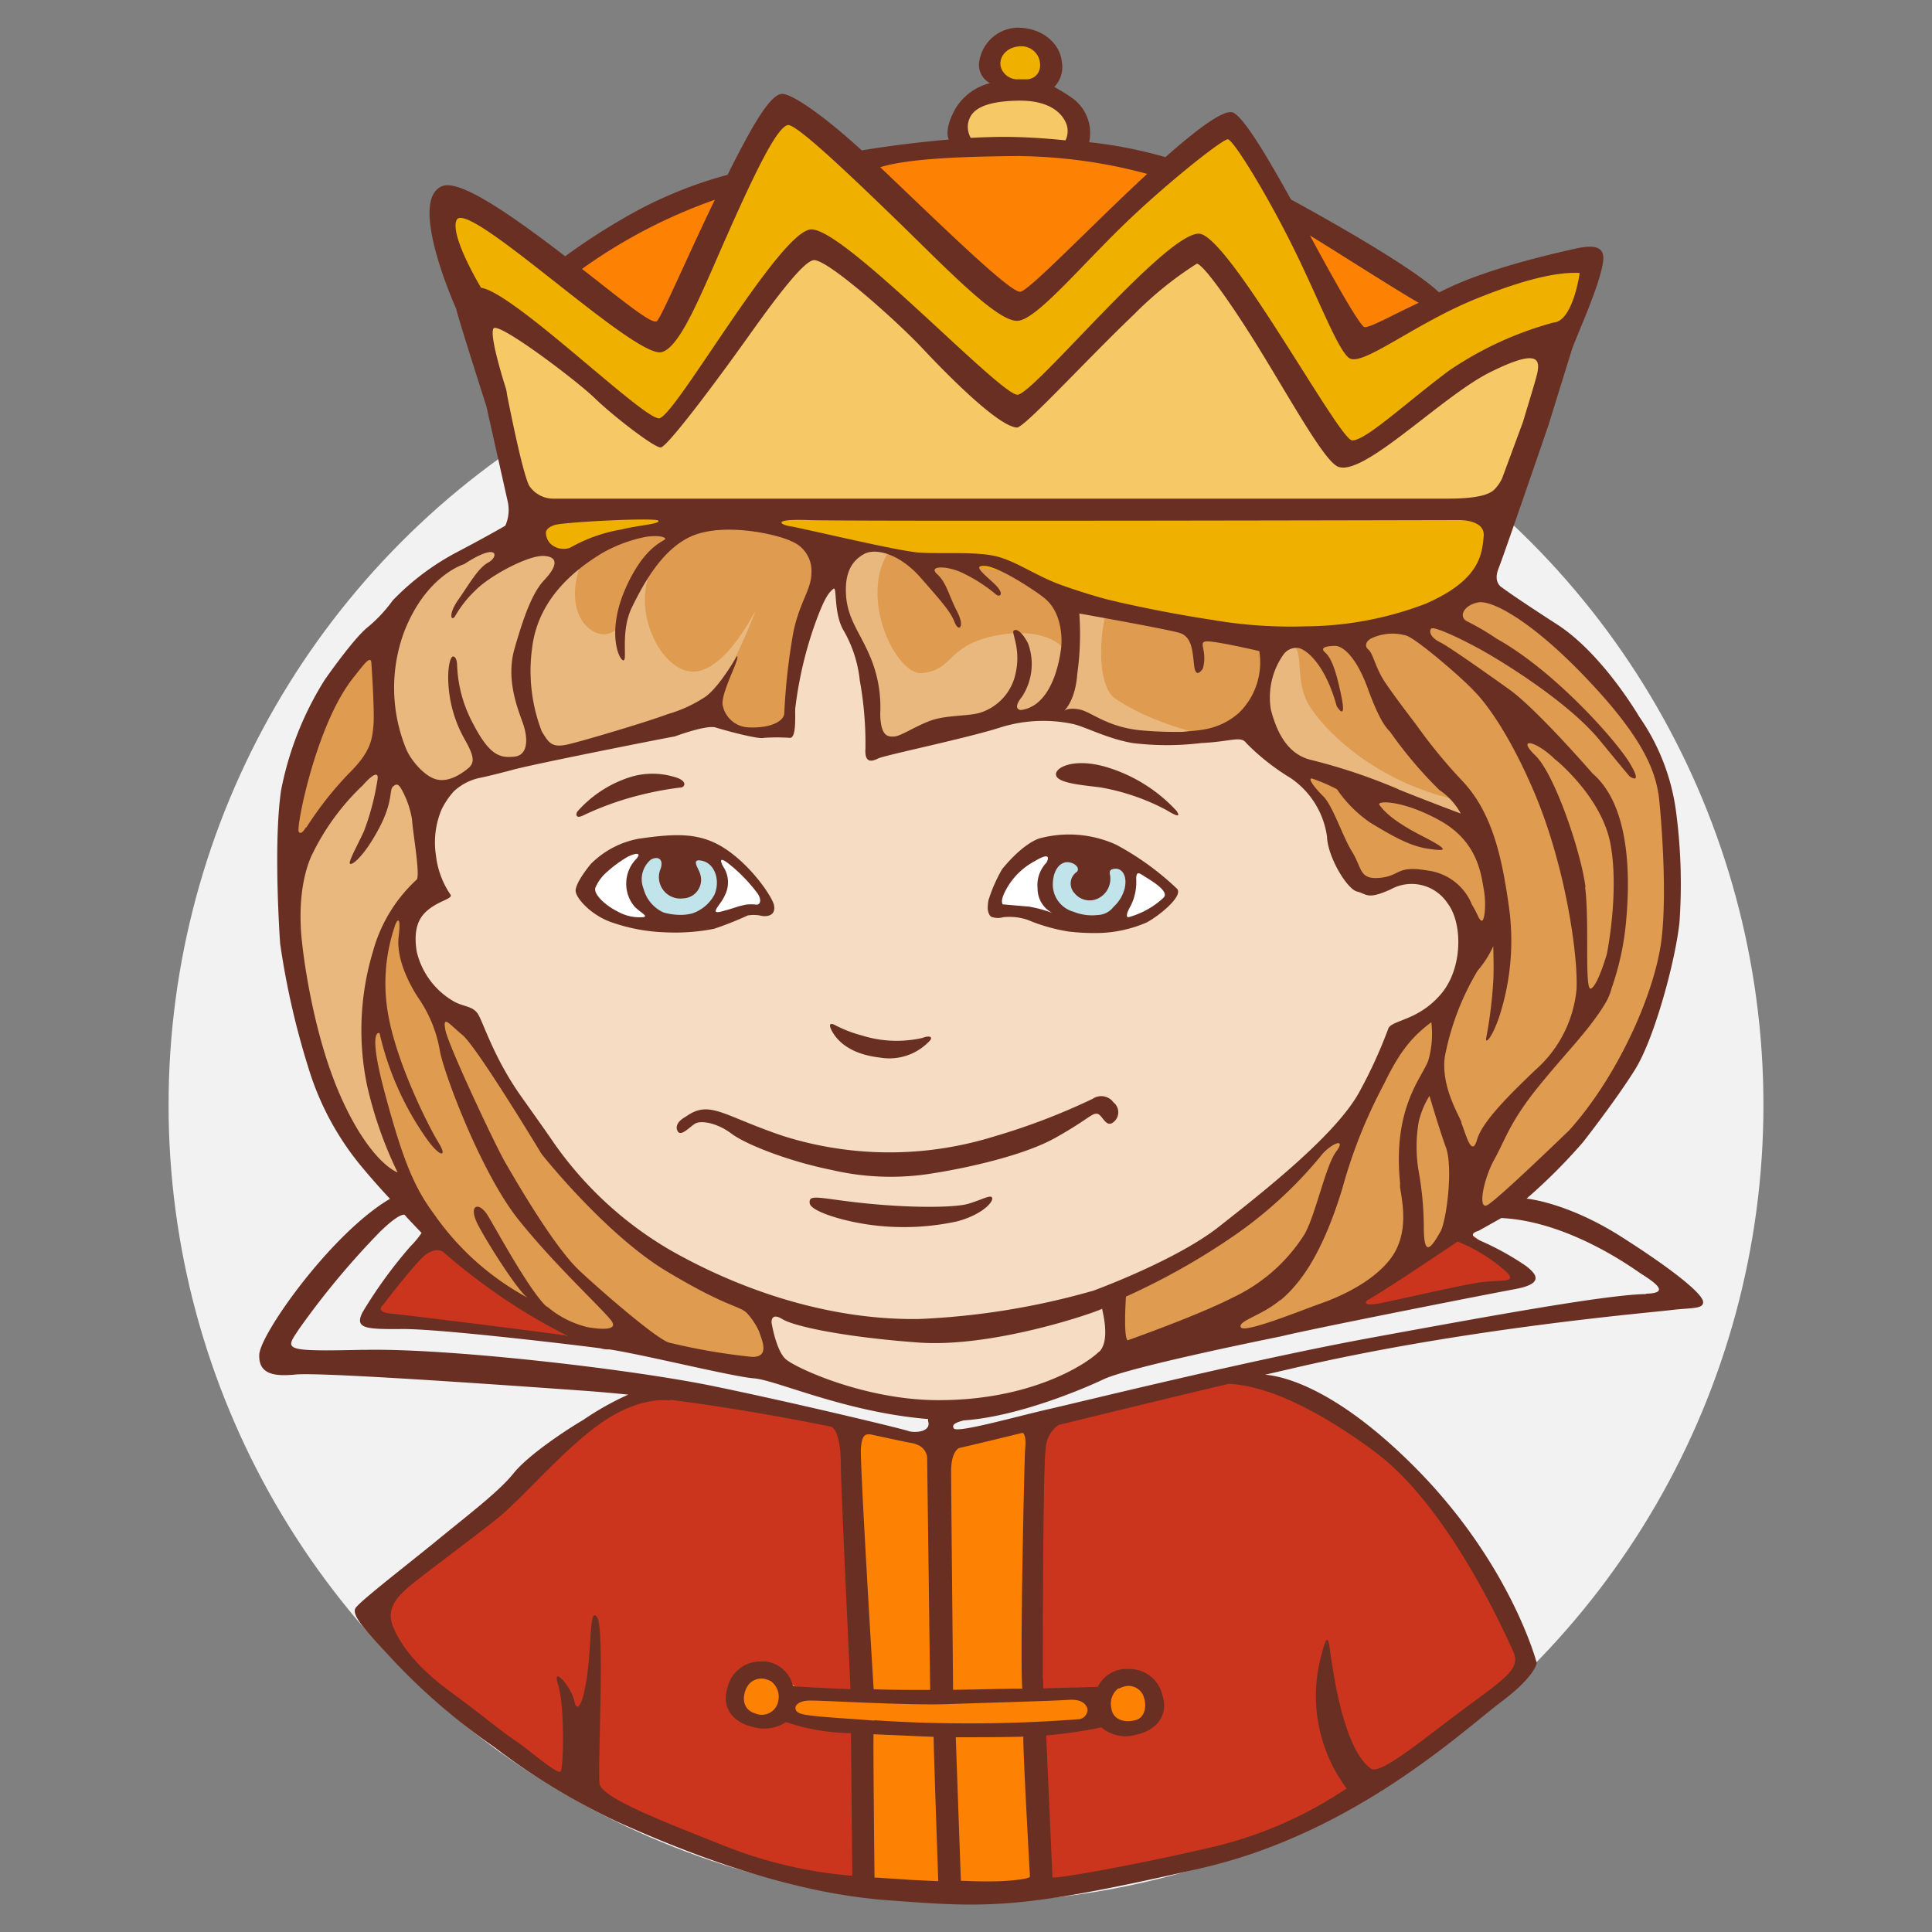 <svg xmlns="http://www.w3.org/2000/svg" width="200" height="200" viewBox="0 0 200 200">
  <rect x="0" y="0" width="200" height="200" fill="#808080" stroke="none"/>
  <rect width="200" height="200" fill="none"/>
  <circle cx="100" cy="114.39" r="82.55" fill="#f2f2f2"/>
  <path d="M70.17,54.12s-7.1,1.29-9,2.51-5.14-.07-6.29-.3-3.77-.41-7.54,1.48S39.47,66.14,37.11,68.1,33,73,31.71,77.19s-3.33,18.64-1,24.48,3.59,15.12,9.24,21.08a124.3,124.3,0,0,0,11.32,10.35c.74.7,6.77,3.62,9.1,4.73s12.31,3.07,15.16,3.33a10.17,10.17,0,0,0,4.51-.44s7.91,5.14,15.9,5.32,22.67-5.92,25.81-7,8.87-.78,13.16-2.22,7.77-3.66,13.61-7.62,11.06-6.8,15.09-11.83,8.69-13.53,9.47-20.71.63-14.9-1.63-18.19-8.73-12.5-14-15.38-6.06-1.63-6.06-1.63c-.81.15-.85,1.66-9.84,3.25s-21.23-.22-21.23-.22c-6.4-1.37-13.42-5.1-16.49-6.21s-7.24.45-8.73-.15c-4.07-1.63-11.5-2-12.5-2.44S73.94,54.27,70.17,54.12Z" fill="#df9b50"/>
  <path d="M82.74,66.37s1.87-7.3,3.25-7,1,3.8,2.56,6.8,1.92,9.17,2.07,10.16,1.28.49,3.35,0,11.64-1.82,14.3-2.37,7.05,2,8.58,2.07,8.48.94,9.76.49,4-.69,4.63.2,4.93,5.08,5.82,6.9,1.82,5.08,2.66,6.21,2,2,5.32,1.38,6.41,1.53,6.61,3.06-1.68,9-1.68,9a31.67,31.67,0,0,1-5,3.65c-.89.84-5.92,10.35-5.92,10.35a54.84,54.84,0,0,1-7.69,6.9c-4.19,3-11.64,7.94-14.89,9.27s-1.18,3.06-1.18,3.06a2.63,2.63,0,0,1-.2,3.55A21.51,21.51,0,0,1,105,145.16c-5.13,1.18-9,1.53-13.81.3A60.54,60.54,0,0,1,80,140.72c0-.49-1.11-6-1.11-6s-11.82-5.32-12.23-5.62C60.31,124.5,53.9,114,51.28,110.15s-3.9-5.47-5.82-6.8-3.94-5.72-3.25-8A6.26,6.26,0,0,1,44.77,92s-.94-6.46-.39-8.58,7.69-4.14,10.45-4.83,13-3.16,14.1-3.55a41.78,41.78,0,0,1,5.42-.79s2.12,2.27,6.51,1.48A16.47,16.47,0,0,0,82.35,70,12,12,0,0,1,82.74,66.37Z" fill="#f5dcc2"/>
  <path d="M60.7,91.84s2-3.55,5.35-4.17,8-.44,10,1.38,3.85,4.09,3.35,4.73-2.24.71-4.61,1.41a28.36,28.36,0,0,1-9.64.3S60.26,93.51,60.7,91.84Z" fill="#fff"/>
  <path d="M103.28,93.24a7,7,0,0,1,2.32-4c2-1.68,8.85-1.26,8.85-1.26s4.91,2,5.74,3.18,1.58,1.48.32,2.29S117.35,96,114.69,96a46.88,46.88,0,0,1-7.37-1.13C106.21,94.55,102.4,95.07,103.28,93.24Z" fill="#fff"/>
  <ellipse cx="112.59" cy="91.71" rx="3.99" ry="3.53" fill="#c1e3ea"/>
  <ellipse cx="70.34" cy="90.97" rx="4.17" ry="3.9" fill="#c1e3ea"/>
  <path d="M45.17,127.71c-.25-.1-3.7,3.25-4.54,4.44s-2.71,3-2,3.85,20.06,2.27,20.06,2.27l1.61-.42s-9.34-4-10.92-5.79S45.17,127.71,45.17,127.71Z" fill="#cc351d"/>
  <path d="M151.18,127.1a24.8,24.8,0,0,1,4.7,3.63c.6.85,1.6,1.48,1.07,2.08s-15.36,2.64-15.36,2.64l-1.59-.06s6.3-4.12,7.43-5.4A21.87,21.87,0,0,1,151.18,127.1Z" fill="#cc351d"/>
  <path d="M71.13,144.05a11.71,11.71,0,0,0-5.69.89c-2.66,1.26-10.83,8-12.42,9.61s-5.62,5.47-8.58,7.1-5.1,3.85-4.73,5.55a11.23,11.23,0,0,0,5.25,7.32c3.81,2.37,12,10.21,14.63,10.73s15.77,7.48,19.61,7.7S89.45,196,89.45,196s-.32-20.62-.5-24.17-1.11-23.74-1.11-23.74S73.42,143.94,71.13,144.05Z" fill="#cc351d"/>
  <path d="M107.07,147.45s-.11,22-.15,22.26,1,26.16,1,26.16,13-2.76,15.76-3.21,18.24-8,18.79-8.28,11.2-8.42,13.2-9.71a5.08,5.08,0,0,0,2.07-4.44c-.07-.63-6.92-14-12.5-18.71s-15.68-8.87-16-8.87S107.07,147.45,107.07,147.45Z" fill="#cc351d"/>
  <path d="M88.36,156s-1.82-7.15-.52-7.89,7.32,1.18,8.51,1,10.72-1.65,10.72-1.65l-.17,27.68s5.68.48,5.76.47a1.91,1.91,0,0,0,1.37-.2,10,10,0,0,1,2.9-1.6,2.4,2.4,0,0,1,2.17,2c0,1.18.83,2.18-.88,2.43s-2.37.6-3.3.12-5.84.44-5.84.44-1.92-.33-1.77,1.59.39,14.94.39,14.94l-18.12.2L89,179l-7.84-1.55-3.48.59c-.18,0-2.59-3.11-.37-4.59s5,1.12,5,1.12l7.13,1.25Z" fill="#fd8204"/>
  <path d="M58.63,27.79c0-.18,17.71-12.46,43.86-12.57S149.3,32.08,149.3,32.08s-2.92,3.4-18.34,3.85-61.27.63-64.64-.52S58.63,27.79,58.63,27.79Z" fill="#fd8204"/>
  <path d="M55,54.64,50.3,39.25S44.73,22,45.76,21.41s5.18.84,6.8,2.27S66.81,35.8,68.24,34.82s4.39-8.28,4.83-9.76S80.72,11.54,81,11.25,93.88,21.41,93.88,21.41s9.66,10.6,11.34,10.16,15.63-13.51,15.88-13.9,6.41-4.44,6.41-4.44,7.54,12.28,8.58,14.1,4.34,8.38,4.34,8.38,17.31-8.48,22-8.38-1.63,10.6-1.58,11.24-7.15,20.56-7.4,21.3-.79,2.76-5.13,3.75-17,6.2-31.65,0c-15.83-6.71-15.89-4.17-22.19-5.92C90,56.45,85,56.86,81.06,55.23s-9.57-1.58-10.9-1.11-11,3.77-11,3.77S55.52,56.66,55,54.64Z" fill="#efb000"/>
  <path d="M49.11,33s5,19.13,5,19.43,100.78,0,100.78,0l6.21-17a9,9,0,0,0-7.1,1.28c-3.55,2.37-12.57,10.16-14.3,10.16S126.28,26,123.86,26,108,42.16,105.52,42.41,85.85,25.79,84.22,26,71,45.17,68.54,44.87,53,29.39,49.11,33Z" fill="#f6c966"/>
  <path d="M100.49,15s-2.51-1.92.07-4.36,8.51-1.11,9.54-.07,2.74,3.73,1.48,4.59S100.49,15,100.49,15Z" fill="#f6c966"/>
  <path d="M103.37,8A2.57,2.57,0,0,1,105.74,4c3.81-.26,3.59,3.14,2.59,4.22S104,8.08,103.37,8Z" fill="#efb000"/>
  <path d="M53.48,55.41c-.34-.14-5.08,1.87-7.81,3.54a15.07,15.07,0,0,0-6,9c-.73,3.51.33,9.45,1.74,11.35a21.68,21.68,0,0,0,3.47,3.54A8.87,8.87,0,0,1,50,79.46c3.31-.67,5.84-1,5.88-1.34s-1.44-4.68-1.54-6.34S54,65,55.88,62.49s3.29-4.6,3.29-4.6S55.51,56.25,53.48,55.41Z" fill="#e9b87f"/>
  <path d="M30.46,90s2.63-5.57,6.14-8.64,6.19-1,6.68.27,1,9.53,1,9.53L41.5,94.08a16.8,16.8,0,0,0-3,7.75c-.53,4.59,0,11.49,1.25,14.78s2.58,7.3,2.58,7.3a49.29,49.29,0,0,1-5.88-5.43c-1.51-2-4.64-11.8-5.75-16.81S30.5,90.34,30.46,90Z" fill="#e9b87f"/>
  <path d="M60.47,57.48c.1-.22-4.45,3.25-5.79,7.3s-.31,10.64.8,12,7.66-.18,7.66-.18c4.59-1.6,9.22-2.63,9.35-2.85s1.74-2.18,2-2.49a71.44,71.44,0,0,0,3.56-7.57c.71-1.91-2.18,5.08-5.79,5.79s-7.39-6.59-4.45-11.22a13.61,13.61,0,0,0-3.38,5.79C63.45,67.68,57.17,65,60.47,57.48Z" fill="#e9b87f"/>
  <path d="M88.89,56.8s-2.69,4.47-1.35,7.36,2.4,5.17,2.58,7.66-.13,5.52,1.34,5.52,9.26-2.4,10.42-2.76,6.14-.38,6.4-.62c1.57-1.39,2.77-5.39,2-6.6s-3.47-2.49-7.84-1.42-3.83,3.43-7,3.74c-2.59.25-6.58-7.64-3.46-12.55A2.29,2.29,0,0,0,88.89,56.8Z" fill="#e9b87f"/>
  <path d="M111.72,62.11a2.79,2.79,0,0,1,2.69,1.65c-.7,3-.61,7.24.91,8.46,4,2.82,10,4,10,4l-8.54,0-7.86-2.35Z" fill="#e9b87f"/>
  <path d="M135.72,73.33c2.27,3.38,7.66,7.75,14.6,9.35l1.87,1.69-2.32.09L134,79.21s-3.21-3.61-3.38-3.92,1.87-8.37,1.87-8.37C135.8,65.85,133.44,70,135.72,73.33Z" fill="#e9b87f"/>
  <path d="M100.1,124.65c-1.41.37-6.66.49-13.12-.39-2.7-.37-3.25-.47-3.16.3s3,1.73,5.82,2.17a25.9,25.9,0,0,0,9.47-.3c2.59-.71,3.72-2,3.6-2.42S101.5,124.28,100.1,124.65Z" fill="#692f23"/>
  <path d="M113.9,81.51a22.72,22.72,0,0,1,6.8,2.32c1.73,1.06,1.23.37,1.13.15a16.18,16.18,0,0,0-7.35-4.59c-3.46-1-5.47.15-5.13.94S112.27,81.29,113.9,81.51Z" fill="#692f23"/>
  <path d="M115.54,87.44a11.8,11.8,0,0,0-8-.63c-1.89.7-3.81,3.18-3.81,3.18a15.75,15.75,0,0,0-1.41,3.22,4.93,4.93,0,0,0-.07.89s.07.81.52.85a1.84,1.84,0,0,0,1.07,0,6,6,0,0,1,2.51.26,18.27,18.27,0,0,0,4.25,1.22,22.78,22.78,0,0,0,3.29.15,13.22,13.22,0,0,0,4.77-1.07c1.15-.57,4-2.81,3.14-3.55A28.92,28.92,0,0,0,115.54,87.44Zm-9.17,6.4-2.55-.22s-.3-.22.15-1.18a7.24,7.24,0,0,1,3.14-3.29c2-1.2,1.22.15,1.22.15a3.34,3.34,0,0,0-.92,2.66,2.85,2.85,0,0,0,1.52,2.55A12.59,12.59,0,0,0,106.37,93.83Zm10.06-1.89a3.84,3.84,0,0,1-1.15,1.92,2.13,2.13,0,0,1-1.63.85,5.09,5.09,0,0,1-2.5-.33h0a2.93,2.93,0,0,1-2.16-3c.08-1.52.88-2.26,1.7-2.12s1.16.8.67,1.07a1.46,1.46,0,0,0-.11,2.14,2,2,0,0,0,2.51.48,2.27,2.27,0,0,0,1.18-2.14c0-.33-.31-.83.48-.89S116.7,90.75,116.43,91.95Zm4,1a8.62,8.62,0,0,1-3.62,2s-.48.07.26-1.22a5.52,5.52,0,0,0,.55-2.74c0-.81.28-.65.81-.3S121.11,92.23,120.46,92.91Z" fill="#692f23"/>
  <path d="M91.1,109.48a5.7,5.7,0,0,0,5.07-1.66c.48-.46.11-.68-.7-.37a12,12,0,0,1-6.25-.26,13.32,13.32,0,0,1-2.85-1.11s-.81-.41-.26.63S88,109.13,91.1,109.48Z" fill="#692f23"/>
  <path d="M60.4,84.4a31.21,31.21,0,0,1,6.21-2.18,32.53,32.53,0,0,1,3.88-.7c.35,0,.87-.72-.89-1.15a7.8,7.8,0,0,0-4.59.15A12.2,12.2,0,0,0,59.78,84C59.6,84.23,59.54,84.83,60.4,84.4Z" fill="#692f23"/>
  <path d="M113.11,113.75a67.62,67.62,0,0,1-10.21,3.9,36.49,36.49,0,0,1-21.85-.06c-6.27-2.11-7.56-3.77-10.05-2-.12.08-1.21.62-.89,1.43s1.36-.47,1.92-.74,2.12-.1,3.7,1.08,6.14,2.91,10.35,3.75a26.79,26.79,0,0,0,10.5.35c3.6-.57,9.44-1.85,12.72-3.7s3.7-2.51,4.24-2.47.84,1.28,1.53,1a1.3,1.3,0,0,0,.2-2.17A1.57,1.57,0,0,0,113.11,113.75Z" fill="#692f23"/>
  <path d="M176.3,134.73c-.11-.81-2.92-3.18-8.51-6.73s-9.76-3.92-9.76-3.92a58,58,0,0,0,5.84-5.84s3.4-4.33,5.4-7.54,4.18-11.28,4.59-15.24a56.84,56.84,0,0,0-.39-11.69,22.28,22.28,0,0,0-3.8-9.61s-3.77-6.48-8.48-9.52-5.67-3.8-5.67-3.8-1-.47-.39-2S160.3,44,160.3,44l2.48-8c1-2.52,3-7,3.19-9.1.15-1.77-1.73-1.43-3.25-1.08s-8.38,1.87-12.82,4l-.93.45c-3-2.89-13.77-8.77-15.33-9.62-2.48-4.48-4.89-8.52-6-9-.93-.38-3.72,1.72-7,4.62a45.66,45.66,0,0,0-7.89-1.55A4.46,4.46,0,0,0,111,10.15,21.89,21.89,0,0,0,109.14,9a2.94,2.94,0,0,0,.78-2.58c-.18-2-2.14-3.62-4.73-3.55a4.11,4.11,0,0,0-3.85,3.81,2.14,2.14,0,0,0,1.15,1.93,5.78,5.78,0,0,0-3.59,2.65c-1,1.78-.86,2.77-.69,3.19-4.13.34-7.77.91-9,1.12-3.65-3.35-7.1-5.83-8.23-5.85-1.32,0-3.33,3.75-5.67,8.38a43.77,43.77,0,0,0-11.09,4.69,63.82,63.82,0,0,0-5.71,3.74c-5.14-3.94-10.81-8-12.71-7.27C42.11,20.67,47.24,32,47.24,32c0,.35,3.11,10.06,3.11,10.06l2.22,9.91a4,4,0,0,1-.26,2.45s-1.79,1.05-5.14,2.81a26.09,26.09,0,0,0-6.51,4.92,15,15,0,0,1-2.55,2.74c-1.53,1.2-4.51,5.51-4.51,5.51a33.4,33.4,0,0,0-4.5,11.4C28.26,87.45,29,97.68,29,97.68a81.72,81.72,0,0,0,2.93,12.87,29.31,29.31,0,0,0,5.32,10c.88,1.07,2,2.36,3.12,3.55-6.1,3.59-13.43,14-13.53,16.12s1.68,2.27,3.75,2.07,14,.54,29.88,1.68c1.53.11,3.05.25,4.57.4A29.92,29.92,0,0,0,60.36,147c-1.53.89-5.62,3.55-7.2,5.52S48.22,157,45,159.66c-3,2.44-7.75,6.11-8.19,6.8s.79,2.13,4.1,5.63a65.43,65.43,0,0,0,10.29,8.79,69.14,69.14,0,0,0,12.56,7.64c7.68,3.47,18,7.41,27.87,8.17,10.81.83,13.91,1,32.82-3.32,15.76-3.64,26.91-14.14,31-17.23,3.53-2.65,3.63-4,3.63-4s-2.67-10.31-12.73-20.37c-8.21-8.21-13.67-9.33-15.39-9.46l3.33-.77c17.79-4.1,36.61-5.66,38.68-5.92S176.41,135.55,176.3,134.73ZM164.78,70.81c5.6,6,6.46,9.12,6.85,11.06a1.91,1.91,0,0,0,.05.28c.08.29,1,9.5.32,15.09s-4.55,14.2-9.54,19.75c0,0-7.51,7.28-8.51,7.77s-.37-2.74.74-4.73,1.59-3.85,4.51-7.47,5.29-5.88,7-8.73a5.78,5.78,0,0,0,.63-1.52,28.57,28.57,0,0,0,1.52-7.14c.48-5.44.11-12-3.48-15.09,0,0-5.88-6.79-8.73-8.78,0,0-5.94-4.26-7-4.78s-1.21-1.11-1-1.43,2.84.89,5.08,2.12,9.12,5.45,12.38,9.42,3.11,3.75,3.11,3.75,1.43,1,0-1.38-7.84-9.59-13.76-12.87a25.9,25.9,0,0,0-3-1.77c-1.06-.47-.42-1.73,1.08-2S158.92,64.5,164.78,70.81Zm-59,104c-2.07,0-4.47.09-7.12.12,0-1.36-.2-20.46-.2-22.6,0-1.77.56-2.28.79-2.42,1.43-.33,3.72-.88,6.62-1.59.29.21.33.87.25,1.73S105.57,172,105.83,174.84Zm-9.49.13c-2.13,0-4.09,0-5.85-.07-.12-1.91-1.43-23.59-1.32-24.94s.41-1.5,1-1.44c0,0,0,0,0,0,2.2.47,3.69.8,4.18.88,1.87.3,1.68,1.77,1.68,1.77Zm17.46-35c-1.23,1.23-7.08,5.12-17,5-7.43-.11-14.38-3.34-15.4-4.23s-1.48-3.8-1.48-3.8-.1-1.11,1.13-.35,6.53,1.87,14.1,2.42,18-3,19-3.5C114.07,135.62,115,138.7,113.8,139.93Zm-.64-6.31a77.15,77.15,0,0,1-17.9,2.91c-8.68.15-17.73-2.56-25.69-7.05a38,38,0,0,1-12.33-11.39s-.27-.42-3.2-4.54-4-7.86-4.54-8.63-1.31-.69-2.32-1.18a8.08,8.08,0,0,1-4-5.28c-.42-2.76.49-3.82,1.53-4.54s2.12-.91,2-1.28a9,9,0,0,1-1.53-4.09,8.8,8.8,0,0,1,.59-4.78,8.16,8.16,0,0,1,1.25-1.85,5.66,5.66,0,0,1,2.77-1.42h0s1.11-.22,3.37-.83S68,76.57,69.87,76.23c0,0,3.27-1.22,4.22-.92s4.46,1.26,5,1.07a20.27,20.27,0,0,1,2.64,0c.72.12.57-2.19.59-3a40.53,40.53,0,0,1,1.87-8.28c1.18-3.4,1.65-3.77,2.07-4.14s0,2.32,1,4.19A13,13,0,0,1,89,70.41a36.53,36.53,0,0,1,.59,7.1c-.1,1.53.67,1.33,1.33,1s9.29-2.12,12.62-3.2a14.84,14.84,0,0,1,7.4-.39c1.23.22,3.65,1.55,6.31,2a29.27,29.27,0,0,0,7.1,0c3.14-.15,4.1-.78,4.66,0a23.51,23.51,0,0,0,4.59,3.62,8.79,8.79,0,0,1,3.77,6.06c.07,2.11,2.07,5.44,3.11,5.69s1,.89,3.48-.22a4.46,4.46,0,0,1,5.92,1.48c1.52,2,1.59,6.69-.74,9.39s-4.92,2.63-5.4,3.48a49.37,49.37,0,0,1-3,6.58c-2.44,4.51-10.13,10.5-14.57,14S113.16,133.62,113.16,133.62Zm-56.53,1.63c-1.74-1.59-5.1-7.8-6.06-9.39s-2.14-1.15-1,1,4.18,6.88,5.1,7.47A28,28,0,0,1,45,125.78l-.5-.7c-1.77-2.55-2.89-5.36-4.62-11.77-1.9-7-.59-6.36-.59-6.36a30.88,30.88,0,0,0,4.78,10.8c1.43,2.07,2.32,2.14,1.33.54s-4.24-8-5.18-13.07A18.37,18.37,0,0,1,40.83,96c.17-.67.74-1.53.44.94s1.33,5.35,2.17,6.56a13.66,13.66,0,0,1,2.12,5.42c.62,2.86,4.41,12.7,8.09,17.31s8.36,8.92,9.57,10.4-2.47.74-2.47.74A10.15,10.15,0,0,1,56.63,135.25Zm2.09,3c-3.52-.5-16.35-2.1-18.14-2.27s-.89-.89-.89-.89S42,132,43.47,130.44c1.24-1.37,2.15-1,2.37-.87a63,63,0,0,0,6,4.64A56.88,56.88,0,0,0,58.72,138.26ZM60,131.55c-2.69-2.51-6.73-9.54-7.74-11.29s-5.87-12.06-6.16-13.66.42-.57,1.77.54,6.86,10.12,8,12a2.86,2.86,0,0,0,.2.32c.13.19,6.68,8.38,12.92,12.13s7.57,3.57,8.33,4.34a7.2,7.2,0,0,1,1.27,1.93c.22.74,1.2,2.68-.77,2.6a63.46,63.46,0,0,1-8.58-1.48C68,138.6,62.7,134.07,60,131.55ZM57.45,54.34c1-.3,10.48-.79,10.7-.44s-2.07.47-3.86.92A16.05,16.05,0,0,0,59,56.71a2,2,0,0,1-2-.41,1.69,1.69,0,0,1-.49-1.17h0S56.48,54.64,57.45,54.34Zm4.88,2.92A14.81,14.81,0,0,1,67,55.55c.58-.06,1.54-.12,1.84.17s-1.87.32-4,5-.74,7.67-.3,7.64-.35-3,.89-5.52,3.38-6.53,6.85-7.59,8.41.15,9.66.79A3.28,3.28,0,0,1,84,59.27c0,1.77-1.21,3-1.87,6.16a64.74,64.74,0,0,0-.94,8.38c0,.81-1.36,1.6-3.69,1.49a2.84,2.84,0,0,1-2.7-2.37c-.13-1.37,1.9-4.92,1.48-5,0,0-1.83,3.22-3.29,4.22a14,14,0,0,1-3.85,1.77c-2,.76-8.63,2.74-10.35,3.14s-2-.22-2.7-1.33a17.43,17.43,0,0,1-1-8.69C55.71,62,59.46,59,62.33,57.26Zm84.83,29.25c-3.18-1.63-4-2.7-4.36-3.18s2.44-.52,6.29,1.63,4.22,5.47,4.51,7.1.07,3.33-.22,3.25-.4-.69-1-1.65a5.7,5.7,0,0,0-4.51-3.53c-3.37-.59-2.81.52-5,.74s-1.85-1-2.88-2.66-2-4.77-3-5.77-1.63-1.89-1.18-1.85a18.56,18.56,0,0,1,2.59,1.11,13.19,13.19,0,0,0,3.48,3.48c1.92,1.15,3.92,2.37,5.84,2.66S150.34,88.14,147.16,86.51Zm-2.4-4.81a59.16,59.16,0,0,0-8.91-3c-1.29-.3-3.25-1.15-4.29-5.25a7.68,7.68,0,0,1,1.29-5.67,1.63,1.63,0,0,1,1.62-.69c1,.27,2.81,2,3.9,6,0,0,1.06,1.77.49-1s-1.06-4-1.68-4.54.2-.67,1-.69,2.17,1.08,3.35,4.24c1,2.76,1.69,4,2.37,4.65A43.38,43.38,0,0,0,149,81.78a6.93,6.93,0,0,1,2.22,2.44S147.56,82.85,144.75,81.71ZM135.1,64.84a47.73,47.73,0,0,1-9.61-.67c-6.06-.92-10.8-2.1-10.8-2.1s-2.22-.57-4.88-1.53-4.73-2.54-6.9-3-5.65-.17-7.89-.35-12.3-2.59-13.21-2.71-2.14-.79,1.92-.64,67.25,0,67.25,0,2.79-.1,2.61,1.68-.3,4.51-6.06,7A35.44,35.44,0,0,1,135.1,64.84Zm-23.37-1.33s8.95,1.59,10.35,2,1.37,2.11,1.55,3.48.89.22.89.22c.55-2-.7-2.88.59-2.81s5.25,1,5.25,1a7.3,7.3,0,0,1-2.07,6.36c-2.24,2-4.58,1.82-5.81,2a40.68,40.68,0,0,1-4.2-.14c-3.62-.3-5.28-1.92-6.51-2.17s-1.63.15-1.63.15,1.18-1,1.38-3.85A29.63,29.63,0,0,0,111.73,63.51Zm-5.32,3.06c-.69-1.28-1.23-1.5-1.48-1.28s.79,1.87.2,4.44a5.42,5.42,0,0,1-3.8,4.09c-1.26.32-3.35.22-4.88.74s-3.16,1.63-3.85,1.68-1.43,0-1.48-2.32A13.36,13.36,0,0,0,90,67.8c-1-2.34-2.27-3.75-2.42-6.21s.71-3.6,1.87-4.24,3.65-.07,5.87,2.47,3.08,3.5,3.5,4.59,1.11.52.25-1.13S98,60.33,97,59.42s1.18-.89,2.86,0a16,16,0,0,1,3.25,2.12c.35.32,1,0-.2-1.13s-2.27-1.92-.89-1.82,4.91,2.39,6,3.25c2.19,1.65,1.85,5,1.85,5s-.47,6.16-4.17,6.66c0,0-1,0,.1-1.38A6.17,6.17,0,0,0,106.41,66.57Zm43.27,52.19c.74,2.07.11,7.28-.52,8.65-1.22,2.22-1.77,2.48-1.77-.52a33.2,33.2,0,0,0-.52-5.58,15.21,15.21,0,0,1,0-5.21,9,9,0,0,1,1.11-2.66S148.93,116.69,149.67,118.76Zm-33.11,15.46A71.82,71.82,0,0,0,127.63,128a44,44,0,0,0,9-8.21c1.15-1.48,2.81-2.07,1.7-.59s-2.07,6.32-3.25,8.51a17.58,17.58,0,0,1-7.4,6.58c-3.66,1.89-10.95,4.46-10.95,4.46C116.27,138.38,116.56,134.22,116.56,134.22Zm16,.37c1.92-1.63,4.22-4.51,6.36-11.46a52.33,52.33,0,0,1,4.36-10.95c1.7-3.55,3.07-5,4.88-6.36a10,10,0,0,1-.3,3.92c-.58,1.74-3.74,4.84-2.93,12.76a2.89,2.89,0,0,0,0,.48c.37,2.11.81,5.07-1.11,7.47s-5.29,3.85-7.17,4.51-7.88,3.11-8.21,2.44S130.59,136.21,132.51,134.59Zm9,0c1.92-1.07,9.32-6.06,9.32-6.06a17,17,0,0,1,5.1,3.18c1,1.07-.37.78-2.44,1s-9.84,2.11-11.24,2.29S141.54,134.59,141.54,134.59Zm9.73-18.4c-.38-.95-2.11-3.75-1.74-6.75a27.24,27.24,0,0,1,3.4-8.95,10.84,10.84,0,0,0,1.63-2.55c0,.94.06,2.2,0,3.51a45.79,45.79,0,0,1-.74,6c-.11.7.59,0,1.33-2.14a25.38,25.38,0,0,0,1-11.61c-.74-5.21-1.77-9.65-4.81-12.87A53.69,53.69,0,0,1,146.59,75s-2.49-3.23-3.35-4.59-1.13-2.81-1.58-3.16-.27-.94.44-1.23a5.11,5.11,0,0,1,3.55-.2c1.26.52,5.89,4.54,6.9,5.67,0,0,2.88,2.61,6.21,10.38s4.62,17.16,4.44,20.56a12.71,12.71,0,0,1-4.29,8.36c-2.26,2.18-5.44,5.21-6,7.17S151.74,117.37,151.26,116.19Zm3.14-19.77c0-.14,0-.12,0,0Zm9.69-4.59c-.48-3.73-3.22-11.72-5.18-13.61s-.07-1.59,1.85.22c.15.15.31.27.47.4,1.26,1.11,4.7,4.47,5.45,8.55.92,5-.37,11.32-.37,11.32s-.89,3.18-1.63,3.62S164.57,95.57,164.09,91.84Zm-17.23-60.5c-2.93,1.37-4.88,2.5-5.62,2.54-.44,0-3.17-4.84-5.67-9.49C138.1,25.89,144.73,30.15,146.86,31.34ZM103.67,7.12c-.42-1,.39-2.29,2-2.33a1.93,1.93,0,0,1,2,2,1.4,1.4,0,0,1-1.46,1.42l-.61,0h-.37A1.8,1.8,0,0,1,103.67,7.12Zm-3.44,5.57c.2-.8.72-2.2,5.18-2.27,4.29-.07,5.07,2.33,5.1,2.92a2.18,2.18,0,0,1-.21,1.19c-1.61-.17-3.29-.29-4.95-.34s-3.23,0-4.86.08h0A2.32,2.32,0,0,1,100.23,12.68Zm5.39,3.47A52.91,52.91,0,0,1,118.76,18c-5.54,5.11-12.12,12-13.12,12.2S97.11,23,91.12,17.31C94.13,16.38,99.9,16.2,105.62,16.15ZM74,20.68c-2.87,5.94-5.51,12.13-6,12.56s-3.76-2.3-7.75-5.4A54.55,54.55,0,0,1,74,20.68ZM49.8,29.79s-3.25-5.38-2.54-7c1.06-2.37,18.49,14.43,21.25,13.66,2-.57,4.17-6.29,7.05-12.75,2.49-5.57,4.86-10.58,6-10.75.83-.13,5.8,4.56,11,9.59s10.64,10.8,12.79,10.67c2-.12,6.72-5.91,11.59-10.53,4.41-4.18,9.62-8.26,10.16-8.26s4,5.58,6.85,11.36c2.66,5.38,4.75,11,5.87,11.36,1.55.56,6.83-3.72,12.94-6.19,3-1.22,7.62-2.88,10.77-2.69,0,0-.69,5-2.71,5.13a35.82,35.82,0,0,0-10.85,5c-4.54,3.4-8.63,7.25-10,7.2s-12.87-21.42-15.88-21.4c-3.5,0-17,16.52-18.74,16.67S87.23,23.45,83.92,23.75,69.87,43.15,68.24,43.3,53.21,30.28,49.8,29.79Zm2.68,11a4.22,4.22,0,0,0-.11-.58S50.59,34.72,51.09,34s8.55,5.35,10.48,7.22,6.19,5.15,6.83,5.1,5.21-6.08,9-11.39c3-4.22,5.86-8,6.88-8,1.5,0,8.58,6.34,11.09,9,2,2.14,7.81,8.18,9.89,8.33.76.05,7-6.81,12.15-11.73a37.12,37.12,0,0,1,6.48-5.23c.63,0,3.56,4.09,6.46,8.8,3.34,5.43,6.74,11.6,8.14,12.2,2.61,1.13,10.72-7.25,15.75-9.76s5.13-1.26,4.93-.07c-.11.68-1.25,4.28-1.5,5.18l-2.18,5.89a4.33,4.33,0,0,1-.74,1.08c-.52.57-1.75,1-5,1H57.4a3,3,0,0,1-2.61-1.33C54.14,49.11,52.87,42.79,52.48,40.82ZM41.84,65.4c2.29-5.88,6.21-7,6.21-7,3.62-2.37,3.57-.74,2.51-.18s-2,2.27-3.11,3.85-.72,2.33-.33,1.7a11.63,11.63,0,0,1,2.07-2.63c1.46-1.52,5.53-3.7,7.14-3.59s1.24,1.2,0,2.51-2.14,3.85-3.07,7.1.39,6.32.89,7.77.57,3.25-.92,3.4-2.55-.13-4.25-3.4a13.81,13.81,0,0,1-1.66-6.06s0-.91-.43-.91c-.29,0-.64,1.36-.43,3.38a13.14,13.14,0,0,0,1.59,5.1c1.15,2,1,2.48.53,3h0c-.65.55-2,1.55-3.33,1.26s-2.74-2.07-3.18-3.11A16.68,16.68,0,0,1,41.84,65.4ZM30.92,86.09C30.65,85.63,32.74,74.8,36.7,70c.94-1.18,1.63-2.16,1.74-1.44,0,0,.35,5,.22,6.51s-.3,2.79-2.55,5a36,36,0,0,0-4.42,5.63l0-.1S31.19,86.56,30.92,86.09Zm4.39,27.51c-3.08-6.85-4-15.67-4-15.67-.06-.55-.76-5.38.89-9.24a24.73,24.73,0,0,1,5.36-7.4c1.07-1.22,1.66-1.42,1.52-.59a26.31,26.31,0,0,1-1.41,5.36c-.76,1.65-1.7,3.27-1.41,3.37s1.53-.94,3-3.73,1-3.92,1.44-4.29.63-.26,1.22,1a9.49,9.49,0,0,1,.74,2.48c.07,1.29.84,5.56.49,6.15a15.73,15.73,0,0,0-4.54,7.45A28.22,28.22,0,0,0,38,112.37a41.54,41.54,0,0,0,3.16,9S38.39,120.46,35.31,113.61Zm2.37,26.13c-8.68.2-8.14,0-6.71-2.17a83.45,83.45,0,0,1,8.38-10.06c1.55-1.5,2.23-1.79,2.53-1.75h0l.23.27v0c.82.87,1.42,1.5,1.53,1.61A8.79,8.79,0,0,1,42.51,129a47.69,47.69,0,0,0-5,6.88c-.81,1.66.36,1.73,4.14,1.7s17.39,1.59,20.08,1.94l.45.06a2.74,2.74,0,0,0,.9.11c3.62.55,12.71,2.82,15,3s9.46,3.51,18,4.21a1.08,1.08,0,0,0,0,.23c.35,1.13-1.43,1.23-2.07,1s-11.54-2.86-20.12-4.63S46.35,139.54,37.67,139.74ZM75.29,191.2c-5.68-2.28-13-5-13.22-6.55s.55-16-.24-17.2-.59,2.37-1,5.62-1.08,4.44-1.38,3-2.37-3.8-1.68-1.68.59,8.69.25,9-3.33-2.29-4.39-3c-2.07-1.4-2.92-2.25-7.08-5.32-3.38-2.49-5.05-4.75-5.84-6.62s.35-3.11,1.68-4.24,6.36-4.83,9.07-7,7-7.35,11-10.06,6.9-2.17,6.9-2.17l0-.08c6.31.81,12.2,1.89,16.68,2.79h0s1,.22,1,4c.08,4,.92,21.11,1,23.17-3.31-.12-5.49-.27-5.94-.31A3.35,3.35,0,0,0,79.32,172a2.15,2.15,0,0,0-.39,0,3.48,3.48,0,0,0-3.61,2.67c-.69,2.12.6,3.67,2.65,4.11a4.13,4.13,0,0,0,3.4-.51,21.53,21.53,0,0,0,6.55,1.14h.17l.14,14.77A46,46,0,0,1,75.29,191.2ZM80.58,176a1.73,1.73,0,0,1-2.41,1.37c-1.21-.35-1.42-1.58-.88-2.66a1.7,1.7,0,0,1,2.05-.86,3.24,3.24,0,0,1,.47.19A2,2,0,0,1,80.58,176Zm9.95,18.39s-.15-13.7-.1-14.86c2.72.11,5.71.26,6.22.26,0,1.45.48,14.95.48,14.95l-2.76-.13C92.83,194.5,90.52,194.36,90.52,194.36Zm0-16.27L89,178c-6.08-.41-6.56-.48-6.66-1.18,0-.33.4-.78,1.55-.78,1.7,0,10.22.52,14.27.37s10.95-.33,12.42-.44c1.93-.15,2,1,2,1a1,1,0,0,1-.88,1A148.74,148.74,0,0,1,90.49,178.08Zm8.94,16.61-.53-14.89c1.8,0,4.72,0,7-.06-.08,1,.68,14.48.68,14.48s.11.29-2.83.47C101.73,194.82,99.43,194.69,99.43,194.69Zm42.77-44.5c7.74,5.67,13.61,19,14.4,20.71s-.59,2.65-4.72,5.69c-4.51,3.33-9,7.15-10,6.46-2.81-2-3.85-9.78-4.1-11.26s-.27-3.66-1.08-.3a16,16,0,0,0,2.66,13.61,42.31,42.31,0,0,1-13.2,5.9c-8.38,2-17.36,3.56-17.25,3.29l-.65-14.68a47.2,47.2,0,0,0,5.71-.83h0a3.89,3.89,0,0,0,3.66.74c2.05-.44,3.35-2,2.65-4.11a3.48,3.48,0,0,0-3.61-2.67,2.15,2.15,0,0,0-.39,0,3.32,3.32,0,0,0-2.68,1.85h-.15l-5.49.15c0-.52,0-.63-.05-1.07,0-1.45,0-21.65.3-23.7a3.13,3.13,0,0,1,1.34-2.5c5-1.22,11.12-2.72,17.63-4.26C130,143.41,134.67,144.67,142.2,150.19Zm-26.43,24.58a3.23,3.23,0,0,1,.47-.19,1.66,1.66,0,0,1,2.05.86c.4.91.31,2.3-.79,2.59s-2.36,0-2.5-1.29A2,2,0,0,1,115.78,174.77Zm54.6-40.85c-4.08.06-15.9,2.22-28.4,4.51s-30,6.62-33.43,7.4-9.5,2.51-9.84,2,.61-.7,1-.83c5.51-.36,12.34-3.22,14.59-4.3,2.87-1.25,15.43-3.82,18.32-4.41l.68-.16c4.42-1,20.47-4.16,23.5-4.72,3.22-.59,2.07-1.66,1.18-2.37a28.27,28.27,0,0,0-4.81-2.66c-1.55-.67-.15-1-.15-1l2.37-1.33c6.73.33,13.15,4.86,14.35,5.69C171.27,132.74,173,133.88,170.38,133.92Z" fill="#692f23"/>
  <path d="M73.91,96.15a33.87,33.87,0,0,0,3.49-1.38,3.71,3.71,0,0,1,1.26,0,1.93,1.93,0,0,0,.46.07c1,0,1.11-.62,1-1.15-.17-.81-2.18-3.85-4.84-5.69s-5.17-1.75-9.13-1.18a9.37,9.37,0,0,0-5,2.63h0s-1.72,2.05-1.55,2.88,1.74,2.5,3.81,3.18a18.53,18.53,0,0,0,5.39,1A20.87,20.87,0,0,0,73.91,96.15Zm1.33-6.89a16.46,16.46,0,0,1,3.06,3.07c.59.7.45,1.35,0,1.32a4.24,4.24,0,0,0-1.1,0c-.29.07-.63.14-.75.18-.57.19-1.18.37-1.18.37-.37.09-1.24.41-1.18.07s.65-.87,1-1.7a2.91,2.91,0,0,0-.22-2.85C74.2,88.47,75.24,89.27,75.24,89.27Zm-8.62,5.68a4.62,4.62,0,0,1-2.7-.59c-1.2-.59-2.5-1.76-2.29-2.44a4.37,4.37,0,0,1,1-1.46A12.92,12.92,0,0,1,65,88.68c1.07-.5,1.36-.3.88.22a3.66,3.66,0,0,0-1.05,2.47,3.6,3.6,0,0,0,.89,2.51C66.34,94.5,67.12,94.83,66.62,94.94Zm2.07-.48A3.73,3.73,0,0,1,66.62,92,2.65,2.65,0,0,1,67.36,89c.8-.46,1.39,0,1,1a2.22,2.22,0,0,0,2.37,3,1.92,1.92,0,0,0,1.74-2.55c-.13-.54-1.05-1.65.26-1.33s1.85,2.09,1.22,3.51a4.08,4.08,0,0,1-2.3,1.93,4.84,4.84,0,0,1-1.22.15A6.56,6.56,0,0,1,68.69,94.46Z" fill="#692f23"/>
</svg>
